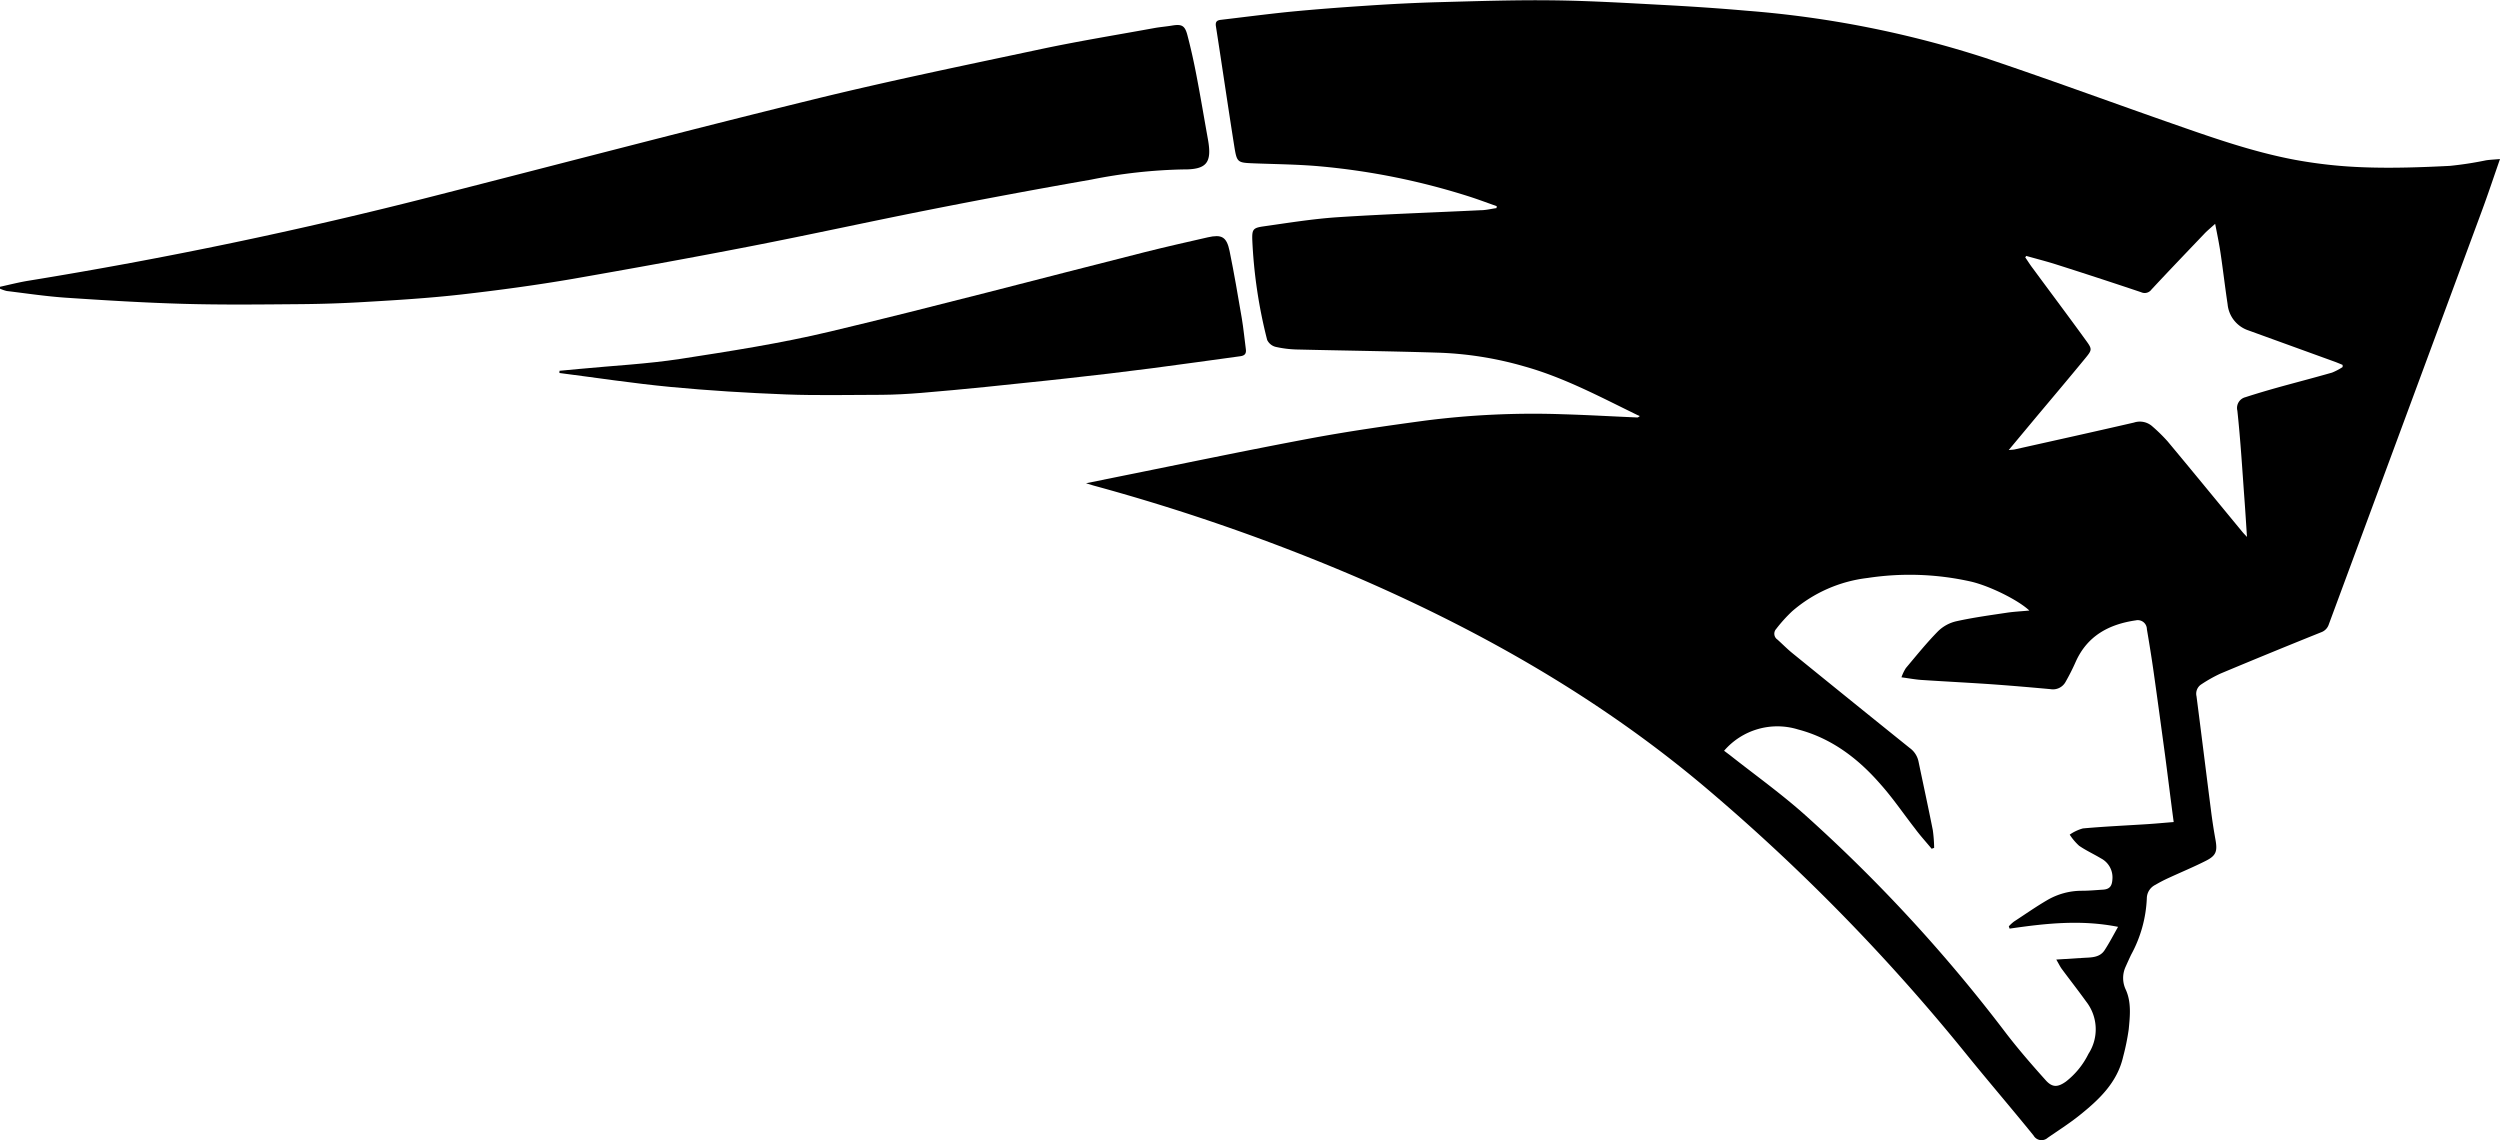 <svg xmlns="http://www.w3.org/2000/svg" viewBox="0 0 450.34 205.35"><title>Asset 1</title><g id="Layer_2" data-name="Layer 2"><g id="Layer_1-2" data-name="Layer 1"><path d="M450.34,28.65c-1.15,3.29-2.16,6.35-3.28,9.37q-13.76,37.21-27.55,74.43a2.24,2.24,0,0,1-1.4,1.45Q409,117.56,400,121.33a25.84,25.84,0,0,0-3.44,1.93,2,2,0,0,0-.89,2.16c.88,6.81,1.72,13.62,2.59,20.42q.34,2.73.83,5.44c.37,2.08.11,2.86-1.77,3.8-2.13,1.08-4.35,2-6.52,3a26.48,26.48,0,0,0-2.54,1.31,2.74,2.74,0,0,0-1.54,2.41A23.16,23.16,0,0,1,383.88,172c-.34.72-.67,1.45-1,2.19a4.86,4.86,0,0,0,.07,4.13c1,2.25.74,4.72.51,7.09a41.64,41.64,0,0,1-1,4.92c-1.07,4.71-4.38,7.79-7.93,10.63-1.81,1.44-3.77,2.69-5.67,4a1.65,1.65,0,0,1-2.54-.41c-4.05-5-8.2-9.82-12.22-14.79a356.45,356.45,0,0,0-47-48c-18.7-15.76-39.65-27.75-62-37.48A362.27,362.27,0,0,0,197,87.47l-1.37-.42,5.87-1.19c11.44-2.3,22.86-4.7,34.33-6.85,6.89-1.29,13.84-2.29,20.79-3.23a153.05,153.05,0,0,1,24.87-1.16c4.47.13,8.93.39,13.4.58.11,0,.22,0,.5-.26-.15-.06-.3-.11-.44-.18C288.3,71.52,281.74,68,274.58,66a63.19,63.19,0,0,0-15.8-2.48c-8.34-.26-16.7-.36-25-.56a19.47,19.47,0,0,1-4-.48,2.31,2.31,0,0,1-1.52-1.25,88.12,88.12,0,0,1-2.68-18.06c-.05-1.81.14-2.12,1.94-2.38,4.46-.63,8.92-1.36,13.41-1.66,8.57-.56,17.15-.84,25.72-1.26,1,0,1.95-.25,2.92-.38l.05-.35c-1.58-.56-3.16-1.15-4.75-1.67a125.55,125.55,0,0,0-27.24-5.52c-3.86-.34-7.74-.37-11.61-.52-3.12-.12-3.2-.1-3.68-3.07-1.14-7.2-2.19-14.42-3.31-21.63-.13-.83.2-1.08.91-1.16,4-.47,8.07-1,12.12-1.42,4.72-.46,9.46-.82,14.2-1.13,4.3-.29,8.61-.51,12.92-.63,6.79-.18,13.59-.41,20.38-.33,6.54.07,13.09.46,19.63.81,5.14.27,10.28.61,15.41,1.06a186,186,0,0,1,43,8.5c10.91,3.66,21.72,7.63,32.58,11.44,7.67,2.68,15.33,5.45,23.34,6.94A84.46,84.46,0,0,0,426,30.14c5.09.18,10.21,0,15.31-.26a63,63,0,0,0,6.5-1C448.53,28.77,449.28,28.74,450.34,28.65ZM362,167.28l-.14-.42a7.6,7.6,0,0,1,.94-.86c2-1.3,3.9-2.64,5.92-3.82a12.3,12.3,0,0,1,6.28-1.72c1.27,0,2.55-.12,3.82-.2s1.63-.72,1.7-1.87a3.85,3.85,0,0,0-2.07-3.77c-1.29-.78-2.69-1.41-3.93-2.27a10.2,10.2,0,0,1-1.69-2,7.68,7.68,0,0,1,2.38-1.12c3.85-.35,7.71-.52,11.58-.77,1.56-.1,3.13-.25,4.77-.38C391,143.91,390.53,140,390,136c-.68-5-1.35-10-2.06-15-.36-2.56-.78-5.12-1.21-7.67a1.64,1.64,0,0,0-2-1.58c-4.82.7-8.71,2.77-10.81,7.44q-.82,1.86-1.83,3.63a2.59,2.59,0,0,1-2.72,1.32c-3.54-.32-7.08-.63-10.62-.88-4.22-.29-8.45-.5-12.67-.78-1.13-.08-2.26-.3-3.56-.47a7.68,7.68,0,0,1,.8-1.67c1.9-2.26,3.75-4.56,5.82-6.66a6.91,6.91,0,0,1,3.31-1.78c3-.66,6-1.07,9-1.52,1.32-.2,2.66-.26,4.11-.4-2-1.88-7.06-4.39-10.45-5.2a50.34,50.34,0,0,0-18.67-.67,25.23,25.23,0,0,0-13.61,6,26.5,26.5,0,0,0-2.88,3.19,1.27,1.27,0,0,0,.23,1.91c.89.8,1.73,1.66,2.66,2.42q10.56,8.58,21.17,17.11a4,4,0,0,1,1.58,2.42c.86,4.13,1.76,8.25,2.58,12.39a25.88,25.88,0,0,1,.24,3.18l-.45.16c-1-1.21-2.08-2.39-3-3.64-2.09-2.68-4-5.51-6.23-8-4-4.6-8.79-8.26-14.84-9.85a12.66,12.66,0,0,0-13.32,3.84l1,.75c4.61,3.64,9.41,7.06,13.79,11a280.35,280.35,0,0,1,36,39.13c2.26,2.94,4.7,5.75,7.18,8.51,1.18,1.3,2.16,1.23,3.61.2a14.37,14.37,0,0,0,4.06-5,8.12,8.12,0,0,0-.42-9.42c-1.44-2-2.93-3.9-4.38-5.86-.31-.42-.54-.91-1-1.7l4.8-.3c1.44-.09,3,0,3.9-1.38s1.63-2.8,2.43-4.21C374.87,165.63,368.45,166.34,362,167.28ZM365,46.1l-.18.26c.46.67.89,1.37,1.38,2,3.17,4.31,6.39,8.59,9.53,12.93,1.18,1.62,1.16,1.72-.13,3.29-2.89,3.52-5.83,7-8.76,10.49l-5,6c.59-.06.86-.06,1.12-.12,7.15-1.6,14.3-3.18,21.44-4.83a3.37,3.37,0,0,1,3.33.7,30,30,0,0,1,2.73,2.68c4.53,5.43,9,10.9,13.51,16.36.2.24.42.46.79.86-.16-2.44-.29-4.59-.45-6.74-.39-5.33-.71-10.67-1.28-16a2,2,0,0,1,1.45-2.43c2-.65,3.95-1.22,5.94-1.78,3.22-.89,6.46-1.73,9.67-2.65a11.24,11.24,0,0,0,1.9-1l0-.39c-.54-.22-1.07-.45-1.61-.64l-15.38-5.58a5.51,5.51,0,0,1-3.73-4.72c-.45-3-.8-6-1.24-9-.25-1.73-.6-3.44-1-5.47-.91.82-1.5,1.3-2,1.84-3.17,3.32-6.35,6.64-9.48,10a1.5,1.5,0,0,1-1.85.48Q377.84,50,370,47.51C368.34,47,366.65,46.57,365,46.1Z"/><path d="M0,51.66c1.68-.37,3.36-.8,5.05-1.08q36.95-6,73.21-15.29C101,29.49,123.75,23.5,146.57,17.9c13.61-3.34,27.35-6.16,41.06-9.08,6.74-1.43,13.55-2.53,20.33-3.77,1.06-.19,2.14-.27,3.2-.45,1.71-.28,2.27,0,2.72,1.68.64,2.43,1.18,4.88,1.65,7.34.74,3.84,1.38,7.69,2.07,11.53.74,4.17-.24,5.4-4.42,5.37a93,93,0,0,0-16.64,1.84q-14.59,2.55-29.14,5.43c-10.74,2.12-21.44,4.48-32.19,6.57s-21.3,4-32,5.87C96.51,51.38,89.75,52.29,83,53.06c-5.7.64-11.45,1-17.19,1.33-3.94.24-7.9.37-11.85.4-7,.06-14,.14-21-.06s-14-.63-21.06-1.1c-3.57-.24-7.13-.78-10.69-1.21A6.62,6.62,0,0,1,0,52Z"/><path d="M100.79,66.79l3.66-.34c6-.58,12.11-.88,18.1-1.8,9-1.39,18.13-2.81,27-4.93,19-4.53,37.83-9.54,56.74-14.32,3.74-.94,7.51-1.79,11.28-2.65,2.51-.57,3.39-.09,3.92,2.46.82,4,1.51,8.06,2.2,12.11.31,1.84.48,3.71.73,5.57.11.78-.16,1.17-1,1.28-5.3.71-10.58,1.48-15.88,2.16q-7.71,1-15.45,1.84c-4.83.55-9.68,1-14.52,1.53-3.89.39-7.79.76-11.69,1.08-2.34.19-4.7.32-7.05.34-5.76,0-11.52.15-17.27-.07-6.94-.27-13.88-.69-20.79-1.35-6.7-.64-13.37-1.66-20-2.51Z"/></g></g></svg>
